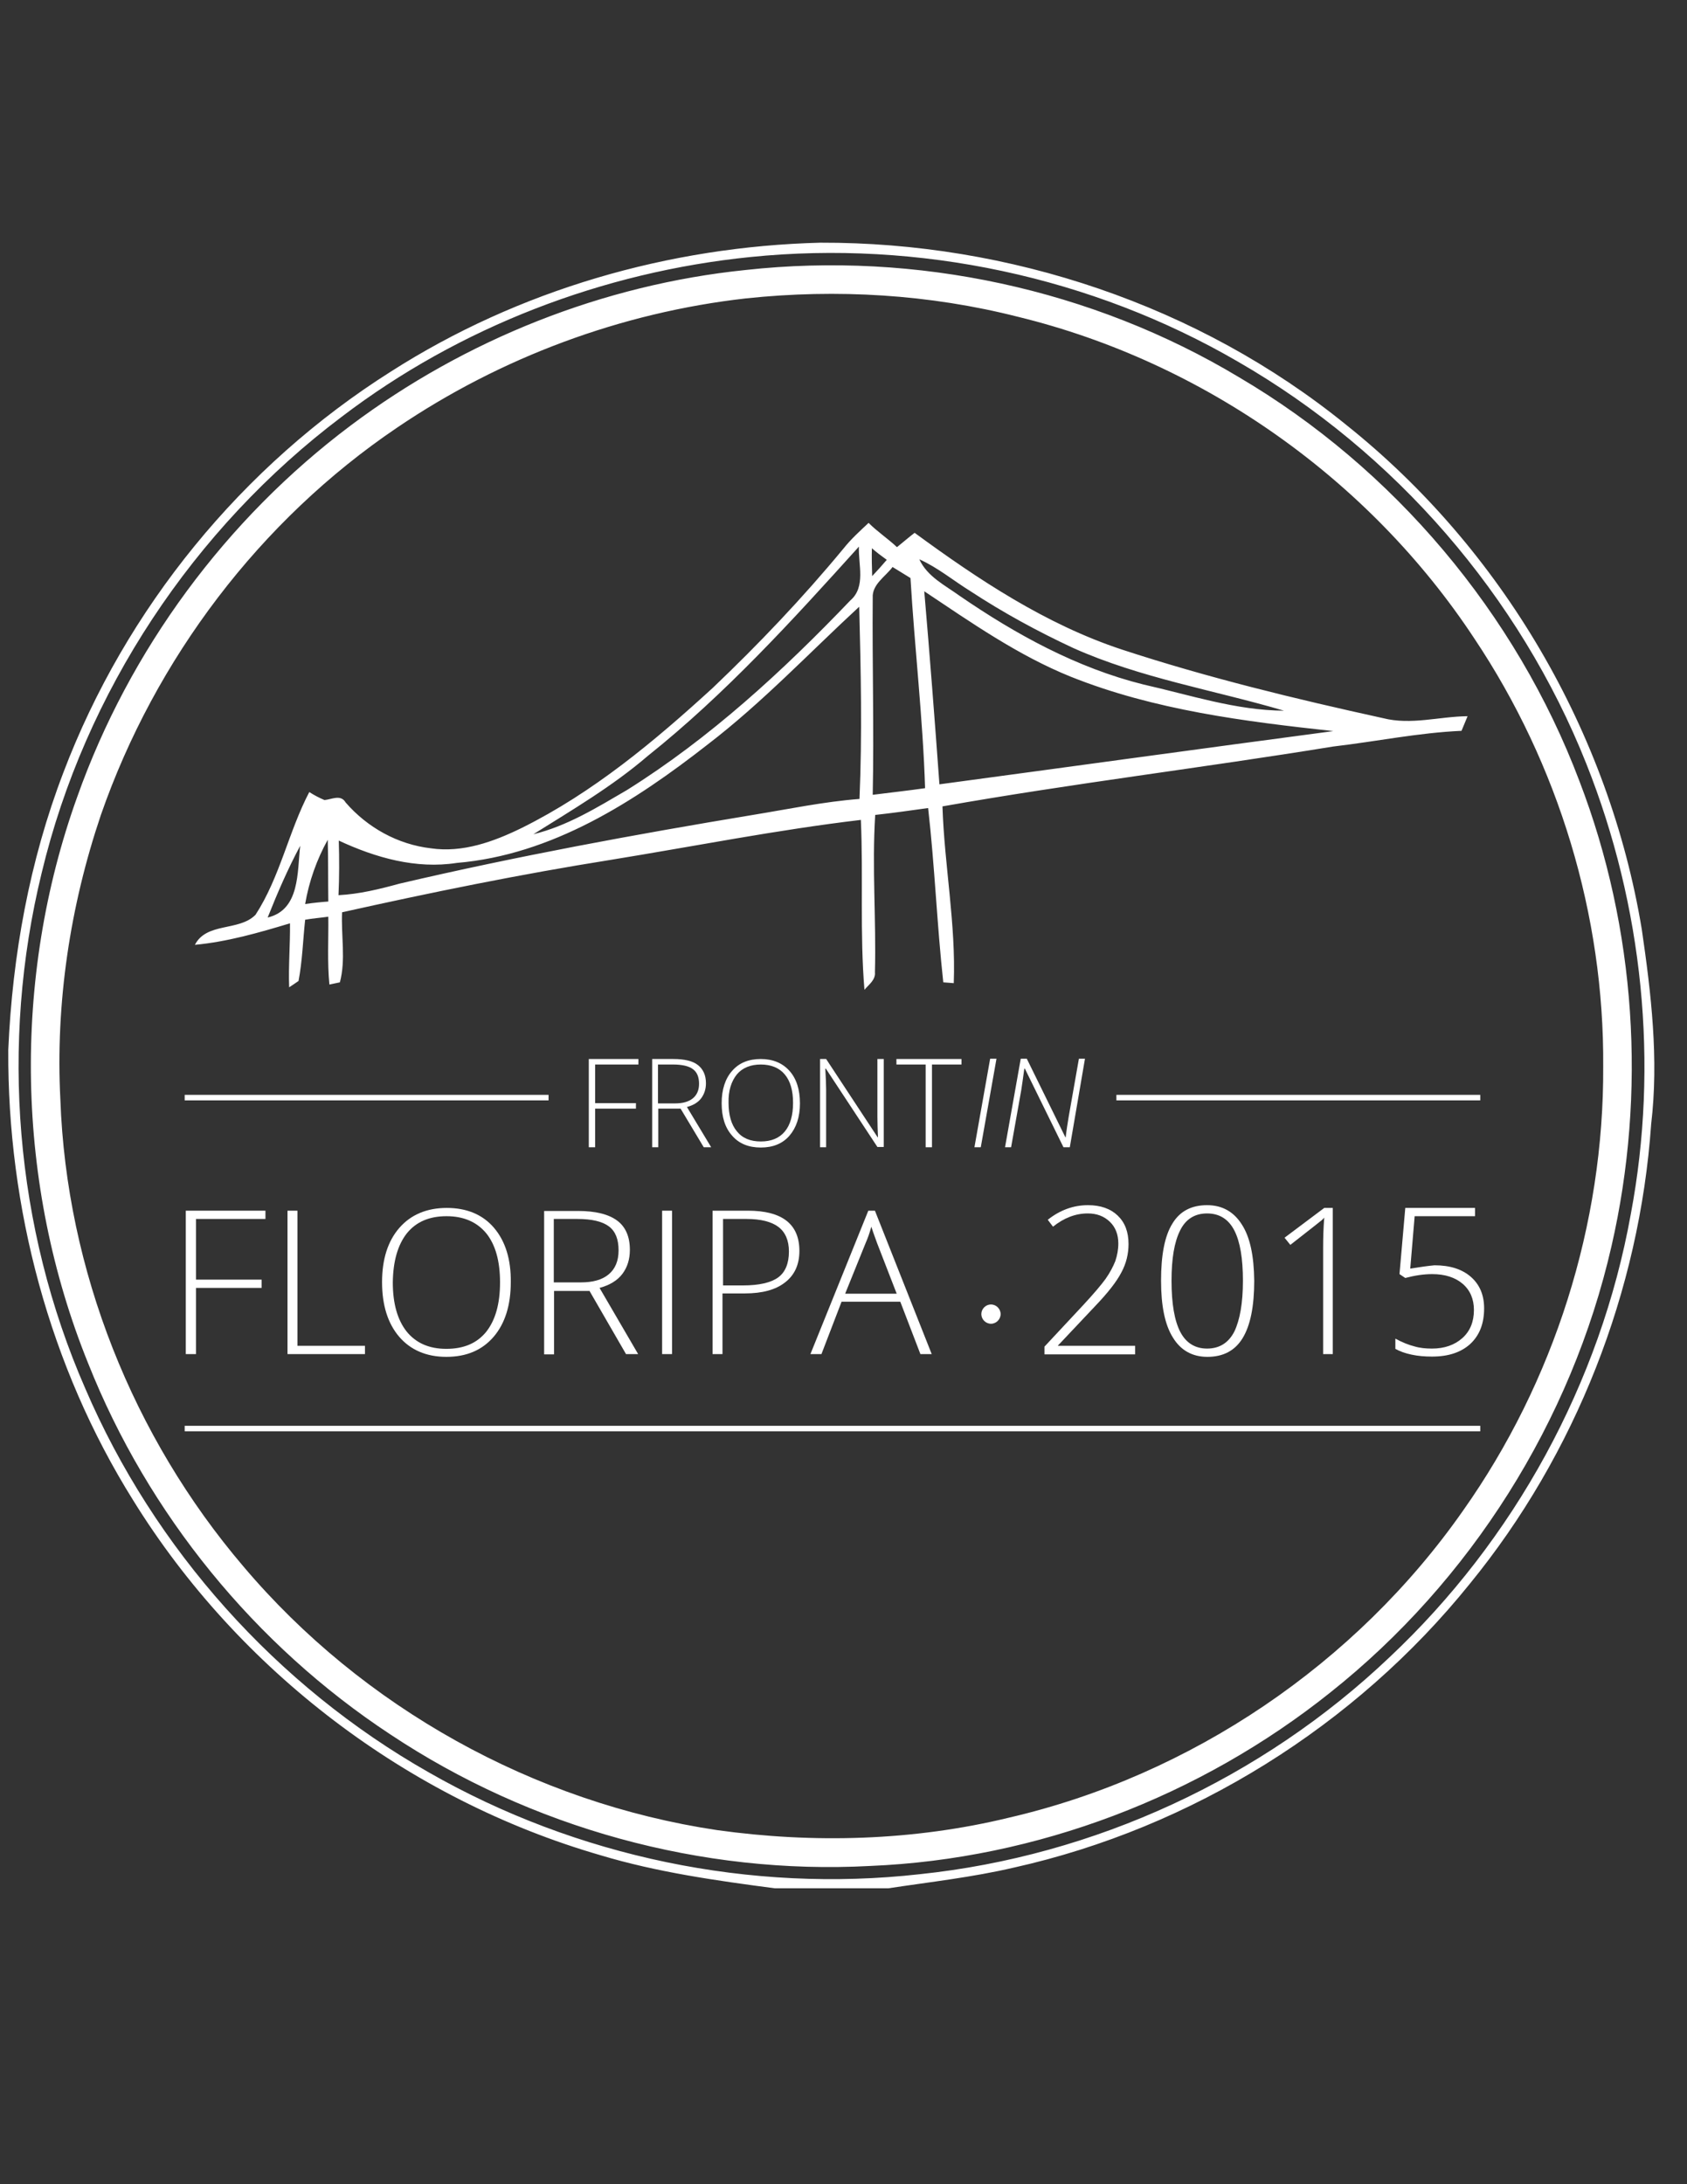 <?xml version="1.0" encoding="utf-8"?>
<!-- Generator: Adobe Illustrator 19.0.0, SVG Export Plug-In . SVG Version: 6.00 Build 0)  -->
<svg version="1.1" id="Layer_x5F_1_x5F_1" xmlns="http://www.w3.org/2000/svg" xmlns:xlink="http://www.w3.org/1999/xlink" x="0px"
	 y="0px" viewBox="0 0 612 792" style="enable-background:new 0 0 612 792;" xml:space="preserve">
<rect x="0" y="0" width="612" height="792" fill="#333333" stroke="none"/>
<style type="text/css">
	.st0{fill-rule:evenodd;clip-rule:evenodd;fill:#FFFFFF;}
</style>
<g>
	<g>
		<path class="st0" d="M97.1,332.7c11.8-2.8,10.7-16.6,11.8-26C104.4,315.1,100.6,323.9,97.1,332.7z M110.7,327.8
			c2.8-0.4,5.6-0.7,8.4-0.9c-0.1-7.5,0-15-0.2-22.4C114.9,311.7,112.1,319.6,110.7,327.8z M256.8,269.9
			c-26.6,20.8-56.6,40.1-91.1,43c-14.8,2.3-29.5-1.9-42.8-8.1c0.2,6.6,0.2,13.2-0.1,19.8c7.6-0.4,14.9-2.2,22.2-4.2
			c42.4-9.9,85.2-17.8,128.1-24.9c12.9-2.1,25.7-4.8,38.7-5.8c1-23.2,0.5-46.5-0.1-69.7C293.6,236.7,276.5,254.8,256.8,269.9z
			 M335.3,214.4c2,23.3,3.8,46.6,5.5,70c47.6-6.4,95.3-13,142.9-19.3c-32.2-3.5-64.9-7.6-95.2-19.7
			C369.4,237.7,352.4,225.8,335.3,214.4z M316.6,216.8c-0.2,23.8,0.5,47.6,0,71.4c6.3-0.8,12.7-1.5,19-2.4
			c-0.8-25.4-3.8-50.8-5.3-76.2c-2.2-1.3-4.3-2.7-6.5-4C321.2,209.1,316.3,211.9,316.6,216.8z M333.5,202.8
			c2.9,6.3,9.3,9.4,14.7,13.3c20.4,14,42.5,26.1,66.6,32.1c16.9,3.8,33.6,9.4,51,9.5c-25.5-7.5-52-11.8-76.4-22.7
			c-12.9-6-25.4-12.8-37.3-20.6C345.8,210.5,340.2,205.8,333.5,202.8z M316.3,198.8c-0.1,3.3,0,6.7,0.1,10.1
			c1.8-1.9,3.6-3.9,5.3-5.9C319.9,201.7,318,200.3,316.3,198.8z M235,274.1c-12.8,11-27.3,19.5-41.5,28.4c12.3-3,23.1-9.7,33.9-16
			c30.2-18.9,56.6-43.2,81.1-68.8c5.7-4.9,2.8-13.1,3.1-19.5C287.5,224.9,263.2,251.6,235,274.1z M306,198.9
			c2.7-3.4,5.9-6.3,9.1-9.3c3.2,3.2,7,5.7,10.3,8.8c2.1-1.7,4.2-3.5,6.4-5.2c23.2,17,47.6,33.2,75.1,42.3
			c31.1,10.2,62.9,17.9,94.8,24.9c10.2,2.6,20.4-0.6,30.7-0.7l-2.2,5.3c-15.7,0.7-31.1,3.9-46.6,5.7c-47.2,7.7-94.7,13.4-141.7,21.7
			c0.7,21.4,4.9,42.7,4.1,64.1c-0.9-0.1-2.8-0.2-3.8-0.3c-2.3-21-3.1-42.2-5.5-63.2c-6.4,0.9-12.8,1.8-19.2,2.5
			c-1.2,19,0.4,38-0.1,57c0.3,2.8-2.2,4.5-3.8,6.4c-1.7-20.5-0.4-41.1-1.3-61.6c-30.4,3.6-60.6,9.6-90.8,14.5
			c-32.7,5.2-65.1,11.8-97.4,19c-0.4,8.4,1.4,17.2-0.8,25.4c-0.9,0.2-2.8,0.6-3.8,0.8c-0.8-8.2-0.3-16.4-0.4-24.6
			c-2.8,0.4-5.6,0.6-8.4,1.1c-0.8,7.4-1,14.9-2.4,22.2c-0.8,0.6-2.5,1.7-3.4,2.3c-0.3-7.7,0.4-15.5,0.3-23.2
			c-11.3,3.4-22.7,6.7-34.5,7.8c4.3-8.3,16-4.8,22-10.9c8.9-13.7,12-30.2,19.5-44.5c1.7,1.1,3.6,2.1,5.5,2.9
			c2.6-0.2,5.9-2.2,7.7,0.9c7.9,9.1,18.9,15.2,30.9,16.6c11.5,1.7,22.8-2.4,33-7.4c25.8-12.8,48.1-31.4,69.3-50.8
			C275.2,233.6,291.2,216.8,306,198.9z M270.6,108.2c-45.2,5.1-89,21.4-126.6,46.9c-49.7,33.6-87.7,83.8-107.4,140.4
			c-11.2,33.1-16.5,68.3-14.7,103.2C24.1,460.5,48.2,521,88.3,568c43.3,51.2,105.5,85.7,171.8,95.6c35.1,4.9,71.3,3.9,105.9-4.5
			c66.1-15.3,125.9-55.8,164.8-111.4c33-46.7,51.1-103.7,50.8-161c0.4-54.8-16.2-109.5-46.7-155.1c-38-57.7-98.3-100.3-165.5-116.7
			C337.2,106.7,303.6,104.7,270.6,108.2z M270.5,97.9c61.8-6.8,125.7,6.9,179,38.9c56.1,33,100.5,85.6,123.5,146.5
			c20.5,53.4,24.4,112.9,11.6,168.6c-14.5,63.4-51.1,121.4-102,161.8c-47.2,37.7-106.5,60.4-166.9,62.9
			c-61.2,3.3-123.1-13.8-174.1-47.7C92.5,596.6,53.7,549,32,494.4C5.7,429.5,4.3,354.9,28,289c18.9-53.3,54-100.8,99.2-134.7
			C168.8,123.1,218.8,103.2,270.5,97.9z M272.2,93.2c-53.4,5.4-105.4,25.3-148.2,57.9C70.2,191.6,30.8,251,15.1,316.6
			C0,378.4,5.4,445.1,30.9,503.4c25,58.3,69.5,108,124.7,139.3c53.5,30.6,116.7,43.8,178,36.9c63.4-6.6,124.2-34.7,170.4-78.6
			c45.3-42.5,76.6-99.6,87.6-160.7c10.3-54.5,4.4-111.8-16.1-163.3c-24.2-60.9-69.5-113.1-126.3-145.8
			C396.1,100.3,333.2,87,272.2,93.2z M141.7,134.8c46.4-29.7,101-45.4,155.9-46.8c68.6-0.2,137.3,22.7,190.7,66
			c56.6,45.1,95.5,111.6,107.3,183c3.4,23.3,6.2,47,3.4,70.6c-4.2,60.5-27.4,119.7-65.8,166.7c-41.5,51.5-100.8,88.5-165.4,102.9
			c-15,3.5-30.3,5.2-45.5,7.5H281c-21.2-2.8-42.6-5.8-63.2-12C148,652.5,86.5,605.7,48.3,544C17.9,495.4,2.7,437.9,3,380.7
			c1.5-34.3,7.7-68.5,20-100.6C45.6,220.6,87.9,168.8,141.7,134.8z"/>
	</g>
	<g>
		<polygon class="st0" points="71.1,467 94.9,467 94.9,464 71.1,464 71.1,442 96.3,442 96.3,439 67.4,439 67.4,491 71.1,491 		"/>
		<polygon class="st0" points="132.4,491 132.4,488 107.9,488 107.9,439 104.3,439 104.3,491 		"/>
		<path class="st0" d="M147.6,447.2c3.4-4.2,8.2-6.2,14.4-6.2c6.2,0,11,2.1,14.4,6.2c3.3,4.1,5,10,5,17.8c0,7.8-1.7,13.7-5,17.9
			c-3.4,4.2-8.2,6.2-14.5,6.2c-6.2,0-11-2.1-14.4-6.3c-3.3-4.2-5-10.1-5-17.8C142.6,457.3,144.3,451.4,147.6,447.2z M179.2,445.2
			c-4.1-4.8-9.9-7.2-17.1-7.2c-7.2,0-13,2.4-17.2,7.2c-4.2,4.8-6.3,11.4-6.3,19.7c0,8.4,2.1,15,6.2,19.8c4.1,4.8,9.9,7.3,17.1,7.3
			c7.3,0,13-2.4,17.2-7.3c4.1-4.8,6.2-11.4,6.2-19.8C185.4,456.6,183.3,450,179.2,445.2z"/>
		<path class="st0" d="M200.9,442h8.5c5.3,0,9.1,0.9,11.5,2.7c2.4,1.8,3.5,4.7,3.5,8.7c0,3.8-1.2,6.7-3.6,8.7
			c-2.4,2-5.8,2.9-10.1,2.9h-9.8V442z M213.8,468l13.3,23h4.4l-14-24c3.7-1,6.5-2.7,8.3-5.1c1.8-2.4,2.7-5.3,2.7-8.7
			c0-4.7-1.5-8.3-4.6-10.6c-3.1-2.3-7.8-3.5-14.2-3.5h-12.3v52h3.6v-23H213.8z"/>
		<rect x="240.2" y="439" class="st0" width="3.6" height="52"/>
		<path class="st0" d="M262.1,442h8.7c5.2,0,9.1,1,11.6,2.9c2.5,1.9,3.8,4.9,3.8,8.9c0,4.3-1.3,7.5-3.9,9.4
			c-2.6,1.9-6.9,2.9-12.8,2.9h-7.2V442z M271.3,439h-12.8v52h3.6v-22h8.1c6.3,0,11.2-1.3,14.6-4c3.4-2.6,5.2-6.4,5.2-11.4
			C290,443.9,283.8,439,271.3,439z"/>
		<path class="st0" d="M314,450.8c0.8-1.8,1.5-3.8,2.1-6c0.8,2.6,1.6,4.5,2.1,6l7.1,18.3h-18.7L314,450.8z M333.9,491h4.1l-20.6-52
			H315l-21,52h4l7.3-19h21.3L333.9,491z"/>
	</g>
	<path class="st0" d="M356,476.5c0-1.9,1.6-3.5,3.5-3.5s3.5,1.6,3.5,3.5s-1.6,3.5-3.5,3.5S356,478.4,356,476.5z"/>
	<g>
		<polygon class="st0" points="215.9,402 230.7,402 230.7,400 215.9,400 215.9,386 231.6,386 231.6,384 213.6,384 213.6,416 
			215.9,416 		"/>
		<path class="st0" d="M238.8,386h5.4c3.3,0,5.8,0.6,7.2,1.7c1.5,1.1,2.2,2.9,2.2,5.3c0,2.3-0.8,4.1-2.3,5.3
			c-1.5,1.2-3.6,1.8-6.4,1.8h-6.2V386z M246.9,402l8.4,14h2.7l-8.8-14.6c2.3-0.6,4.1-1.7,5.2-3.2c1.1-1.5,1.7-3.3,1.7-5.4
			c0-2.9-1-5.1-2.9-6.6s-4.9-2.2-8.9-2.2h-7.7v32h2.2v-14H246.9z"/>
		<path class="st0" d="M267.3,389.6c2-2.4,5-3.6,8.7-3.6s6.7,1.2,8.7,3.6c2,2.4,3,5.8,3,10.3c0,4.5-1,8-3,10.4
			c-2,2.4-4.9,3.6-8.7,3.6c-3.8,0-6.7-1.2-8.7-3.7c-2-2.4-3-5.9-3-10.4C264.2,395.5,265.3,392.1,267.3,389.6z M286.4,388.3
			c-2.5-2.8-6-4.3-10.4-4.3c-4.4,0-7.9,1.4-10.4,4.3c-2.5,2.8-3.8,6.8-3.8,11.7c0,5,1.2,8.9,3.8,11.8c2.5,2.9,6,4.3,10.4,4.3
			c4.4,0,7.9-1.4,10.4-4.3c2.5-2.9,3.8-6.8,3.8-11.7C290.2,395,288.9,391.1,286.4,388.3z"/>
		<path class="st0" d="M320.5,384h-2.2v20.9c0,2.4,0.1,4.9,0.2,7.5h-0.1L299.7,384h-2.2v32h2.2v-20.8c0-1.7-0.1-4.3-0.3-7.7h0.2
			l18.7,28.4h2.3V384z"/>
		<polygon class="st0" points="338.1,386 348.8,386 348.8,384 325.2,384 325.2,386 335.8,386 335.8,416 338.1,416 		"/>
		<polygon class="st0" points="355.8,416 361.5,383.9 359.2,383.9 353.5,416 		"/>
		<path class="st0" d="M393.6,383.9h-2.2l-3.7,21c-0.4,2.4-0.8,4.9-1.1,7.5h-0.1l-14-28.5h-2.2l-5.7,32.1h2.2l3.7-20.8
			c0.3-1.7,0.6-4.3,1.1-7.7h0.2l14,28.5h2.3L393.6,383.9z"/>
	</g>
	<rect x="67" y="397" class="st0" width="132" height="2"/>
	<rect x="405" y="397" class="st0" width="132" height="2"/>
	<rect x="67" y="517" class="st0" width="470" height="2"/>
</g>
<g>
	<g>
		<path class="st0" d="M411.9,488h-28.1v-0.1l13.4-14.2c4.7-4.9,7.9-9,9.6-12.3c1.8-3.3,2.6-6.8,2.6-10.3c0-4.4-1.3-7.8-3.9-10.3
			c-2.6-2.5-6.2-3.8-10.8-3.8c-5.3,0-10.2,1.8-14.6,5.3l1.9,2.5c4-3.2,8.2-4.8,12.6-4.8c3.3,0,5.9,1,8,3c2.1,2,3.1,4.7,3.1,7.9
			c0,2.2-0.4,4.3-1.1,6.4c-0.8,2-1.9,4.1-3.5,6.4c-1.6,2.2-4.3,5.4-8.2,9.6l-14,15v2.8h32.9V488z"/>
		<path class="st0" d="M428.1,446.2c2-4.1,5.3-6.2,9.8-6.2c4.5,0,7.8,2.1,9.9,6.2c2.1,4.1,3.1,10.2,3.1,18.2
			c0,8.1-1.1,14.2-3.1,18.4c-2.1,4.1-5.4,6.2-9.9,6.2c-4.3,0-7.6-2-9.7-6c-2.1-4-3.2-10.2-3.2-18.6C425,456.4,426,450.4,428.1,446.2
			z M450.5,444c-2.9-4.6-7.1-7-12.6-7c-5.7,0-9.9,2.2-12.6,6.7c-2.8,4.5-4.1,11.4-4.1,20.7c0,9.1,1.4,16,4.3,20.6
			c2.8,4.6,7,7,12.5,7c5.7,0,10-2.2,12.8-6.8s4.2-11.5,4.2-20.8C454.9,455.4,453.5,448.6,450.5,444z"/>
		<path class="st0" d="M483.5,438h-3.1l-14.4,10.8l2.1,2.6c7.1-5.5,10.8-8.5,11.2-8.8c0.4-0.3,0.8-0.7,1.1-1.1
			c-0.3,3.8-0.4,7.4-0.4,10.9V491h3.5V438z"/>
		<path class="st0" d="M511.6,460l1.6-19h21.9v-3h-25.3l-2.1,24l2.1,1.4c3.4-0.9,6.6-1.4,9.8-1.4c4.6,0,8.3,1.2,11,3.5
			s4.1,5.5,4.1,9.5c0,4.3-1.4,7.7-4.2,10.2c-2.8,2.5-6.5,3.8-11,3.8c-2.3,0-4.4-0.2-6.4-0.8c-2-0.5-4.3-1.4-6.9-2.8v3.7
			c1.6,0.9,3.5,1.6,5.9,2.1c2.3,0.5,4.8,0.7,7.4,0.7c5.9,0,10.5-1.5,13.9-4.6c3.3-3.1,5-7.3,5-12.9c0-4.8-1.6-8.6-4.8-11.4
			c-3.2-2.8-7.6-4.2-13.2-4.2C518.2,459,515.3,459.4,511.6,460z"/>
	</g>
</g>
</svg>
